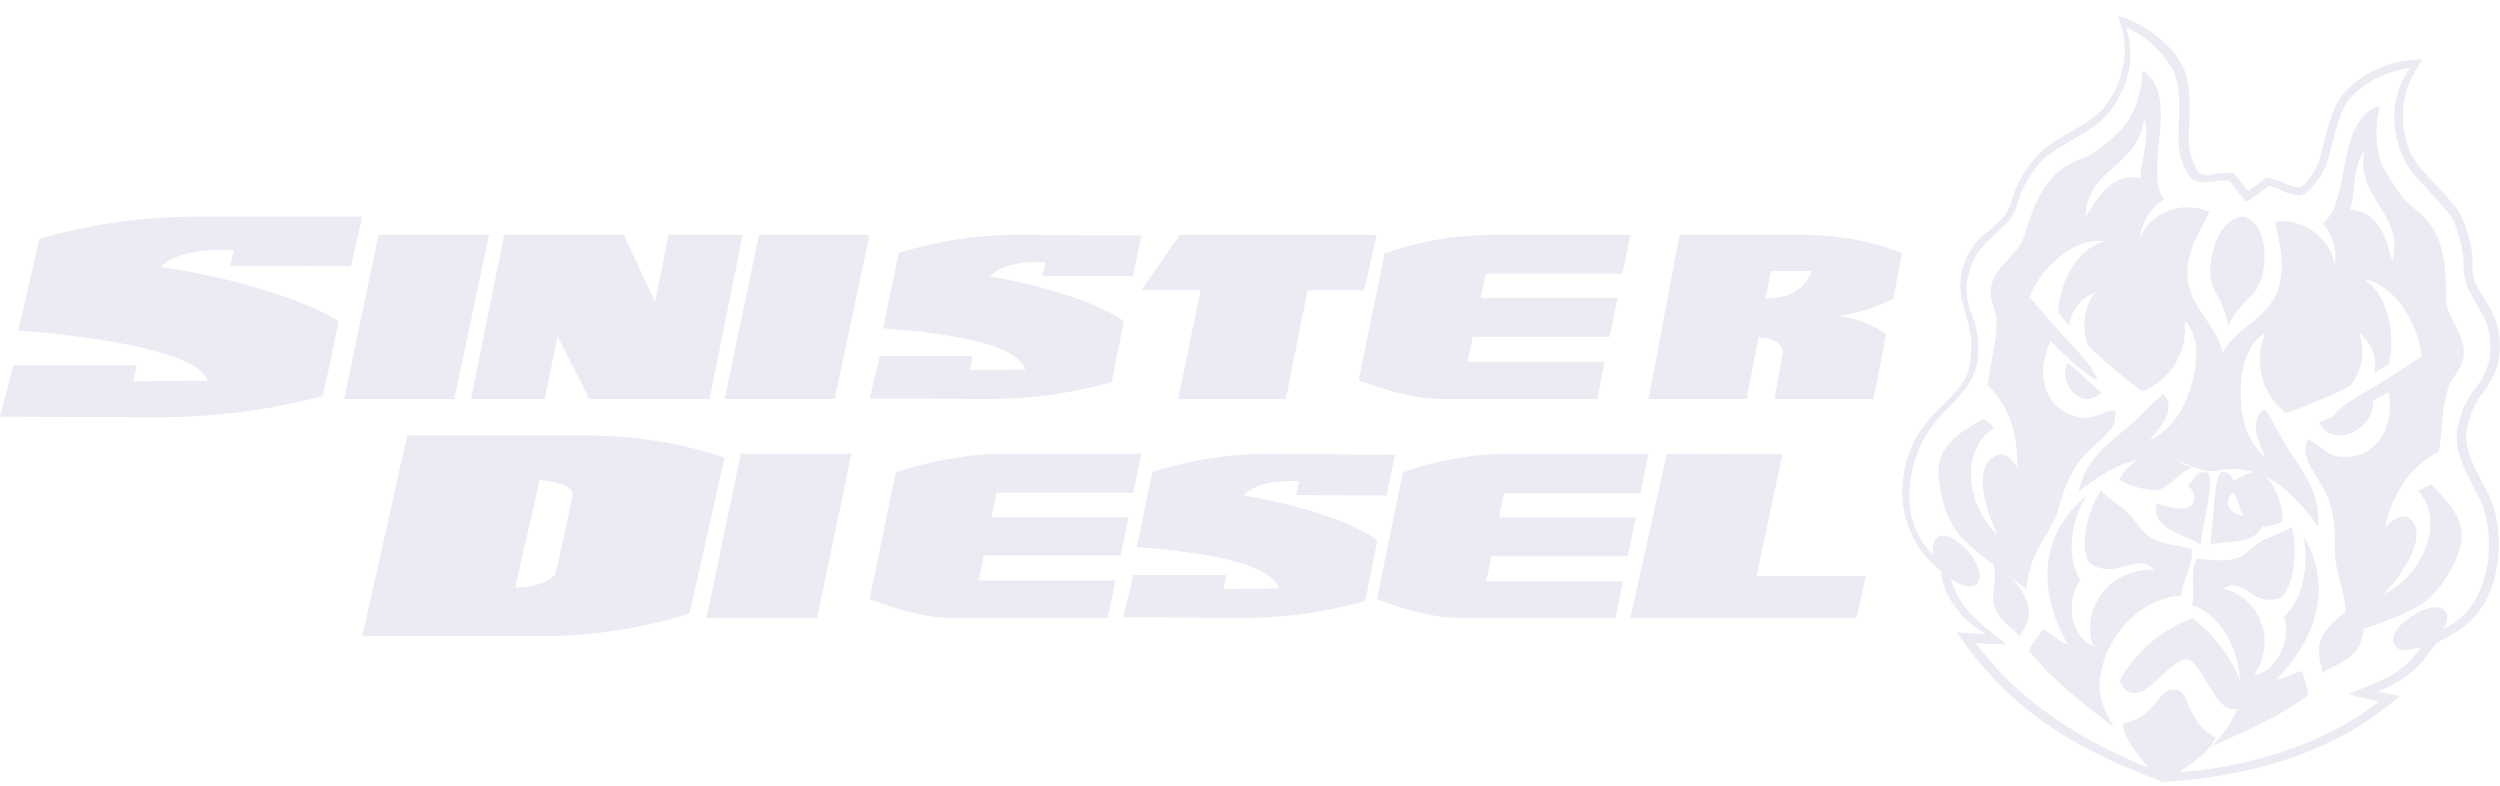 <?xml version="1.0" encoding="UTF-8"?>
<svg width="124px" height="39px" viewBox="0 0 124 39" version="1.1" xmlns="http://www.w3.org/2000/svg" xmlns:xlink="http://www.w3.org/1999/xlink">
    <!-- Generator: Sketch 55.1 (78136) - https://sketchapp.com -->
    <title>customer logos / logo 6</title>
    <desc>Created with Sketch.</desc>
    <g id="💵-Fraudfix" stroke="none" stroke-width="1" fill="none" fill-rule="evenodd" opacity="0.5">
        <g id="Home" transform="translate(-1155, -941)" fill="#DBD6E9">
            <g id="top" transform="translate(-43, 77)">
                <g id="logos" transform="translate(261, 792)">
                    <g id="customer-logos-/-logo-6" transform="translate(930, 70)">
                        <g id="logo" transform="translate(0, 0.791)">
                            <g id="6" transform="translate(7, 2)">
                                <path d="M112.885,32.924 C113.746,32.073 114.941,30.509 115.013,28.577 C115.037,27.588 114.75,26.598 114.224,25.747 C114.583,26.99 114.224,29.037 113.292,29.773 C113.674,31.015 112.885,32.533 111.809,32.694 C112.909,31.061 112.168,28.853 110.279,28.416 C111.02,27.864 111.594,28.784 112.239,28.922 C112.55,28.991 112.885,28.968 113.172,28.83 C113.865,28.094 113.937,26.299 113.674,25.333 C113.411,25.563 112.55,25.839 112.216,26.023 C111.737,26.322 111.331,26.759 111.044,26.851 C110.398,27.174 109.083,26.874 108.964,26.921 C108.605,27.473 108.892,28.554 108.725,29.267 C108.844,29.267 108.988,29.313 109.083,29.359 C110.47,30.095 111.379,32.027 111.02,34.028 C110.853,34.948 110.255,35.615 109.753,36.19 C111.427,35.477 113.076,34.741 114.487,33.683 C114.463,33.246 114.272,32.901 114.2,32.487 C113.722,32.602 113.363,32.855 112.885,32.924 Z" id="Path"></path>
                                <path d="M115.036,31.229 C114.956,31.637 115.117,32.163 115.197,32.571 C115.865,32.163 116.801,31.929 117.122,30.995 C117.309,30.412 117.256,29.594 117.71,28.952 C117.389,29.098 116.427,29.419 115.945,29.857 C115.464,30.295 115.143,30.733 115.036,31.229 Z" id="Path"></path>
                                <path d="M111.608,25.229 C112.152,25.412 112.695,25.351 113.215,25.076 C113.262,24.036 112.624,22.753 111.963,22.63 C111.467,22.539 111.089,23.028 110.522,23.119 C110.971,23.639 111.16,25.045 111.608,25.229 Z" id="Path"></path>
                                <path d="M110.259,22.619 C109.776,22.619 109.827,25.079 109.623,26.238 C110.437,25.955 112.141,26.351 112.319,24.909 C111.683,24.909 110.742,24.853 110.539,24.315 C110.437,23.75 110.768,23.693 110.996,23.496 C110.768,23.185 110.793,22.619 110.259,22.619 Z" id="Path"></path>
                                <path d="M106.943,24.168 C106.744,25.576 108.461,25.714 109.158,26.238 C109.257,25.079 109.929,22.789 109.456,22.651 C108.934,22.485 108.834,23.009 108.536,23.285 C108.71,23.534 108.984,23.699 108.76,24.196 C108.411,24.638 107.541,24.362 106.943,24.168 Z" id="Path"></path>
                                <path d="M105.13,23.016 C105.636,23.312 106.282,23.503 106.928,23.524 C107.489,23.524 108.051,22.635 108.725,22.402 C108.079,22.212 107.798,21.788 107.18,21.725 C106.422,21.619 105.355,22.318 105.13,23.016 Z" id="Path"></path>
                                <path d="M111.42,33.99 C111.024,32.222 110.034,30.89 108.746,29.857 C107.26,30.455 105.972,31.434 105.13,32.984 C106.022,34.86 107.557,31.815 108.473,31.923 L108.498,31.923 C109.39,32.114 110.083,35.512 111.42,33.99 Z" id="Path"></path>
                                <path d="M117.7,19 C116.766,19.337 115.948,19.803 115.014,20.166 C115.803,21.592 117.875,20.4 117.7,19 Z" id="Path"></path>
                                <path d="M102.547,17.19 C102.053,18.284 103.289,19.635 104.232,18.67 C103.648,18.198 103.131,17.662 102.547,17.19 Z" id="Path"></path>
                                <path d="M100.168,28.349 C99.849,27.857 99.086,27.34 98.841,27.143 C99.086,27.783 98.841,28.423 98.865,28.965 C98.914,29.826 99.677,30.245 100.168,30.762 C100.34,30.466 100.635,30.073 100.635,29.728 C100.66,29.26 100.488,28.842 100.168,28.349 Z" id="Path"></path>
                                <path d="M97.05,30.559 C99.75,34.602 103.194,36.363 106.216,37.578 L107.281,38 L108.421,37.901 C112.335,37.529 115.803,36.289 118.231,34.379 L119.049,33.734 L117.959,33.51 L118.479,33.262 C119.247,32.915 119.916,32.369 120.411,31.675 L120.857,31.104 L121.65,30.658 C124.276,29.244 124.251,25.548 123.508,23.886 C123.384,23.614 123.26,23.366 123.112,23.117 C122.715,22.349 122.319,21.654 122.319,20.736 C122.418,19.967 122.715,19.223 123.211,18.603 C123.557,18.157 123.805,17.661 123.929,17.115 C124.127,16.098 123.904,15.056 123.334,14.213 C123.285,14.138 123.235,14.014 123.161,13.915 C123.012,13.667 122.839,13.394 122.765,13.245 C122.666,12.948 122.616,12.625 122.641,12.303 C122.641,11.98 122.591,11.633 122.542,11.311 C122.393,10.666 122.17,9.946 121.749,9.426 C121.328,8.905 121.006,8.557 120.684,8.235 C119.891,7.392 119.47,6.97 119.247,5.705 C119.098,4.812 119.222,3.919 119.594,3.101 C119.767,2.778 119.965,2.456 120.163,2.158 C119.866,2.158 119.544,2.183 119.247,2.232 C118.107,2.406 117.042,2.977 116.249,3.82 C115.729,4.49 115.506,5.333 115.283,6.226 C115.209,6.548 115.11,6.896 115.011,7.218 C114.862,7.664 114.366,8.384 114.069,8.508 L114.02,8.508 L114.02,8.508 C113.797,8.483 113.549,8.409 113.351,8.309 C113.128,8.21 112.905,8.111 112.657,8.061 L112.434,8.012 L112.261,8.136 L112.038,8.309 L111.939,8.384 L111.666,8.582 L111.517,8.681 L111.394,8.533 L111.22,8.309 L111.072,8.136 L110.923,7.962 L110.799,7.789 L110.576,7.789 C110.328,7.789 110.081,7.789 109.833,7.838 C109.61,7.888 109.387,7.888 109.164,7.838 L109.114,7.813 C108.842,7.59 108.569,6.747 108.569,6.3 C108.569,5.953 108.569,5.631 108.594,5.283 C108.619,4.366 108.644,3.473 108.346,2.679 C108.173,2.257 107.578,1.166 105.869,0.298 C105.597,0.174 105.324,0.074 105.052,1.13686838e-13 C105.126,0.223 105.225,0.521 105.299,0.819 C105.497,1.786 105.349,2.778 104.928,3.646 C104.333,4.787 103.838,5.085 102.822,5.68 C102.426,5.903 102.004,6.151 101.484,6.523 C100.964,6.896 100.543,7.54 100.196,8.111 C100.047,8.409 99.923,8.706 99.824,9.029 C99.725,9.326 99.601,9.599 99.453,9.872 C99.106,10.269 98.734,10.616 98.313,10.914 C97.719,11.46 97.347,12.204 97.248,13.022 C97.198,13.593 97.273,14.163 97.471,14.684 C97.694,15.428 97.941,16.272 97.644,17.537 C97.496,18.181 97,18.653 96.455,19.198 C95.613,20.017 94.572,21.059 94.374,23.117 C94.201,24.779 94.894,26.441 96.207,27.483 L96.282,27.533 L96.282,27.607 C96.43,29.219 97.892,30.236 97.892,30.261 L98.536,30.683 L97.05,30.559 Z M108.123,37.504 L108.272,37.38 C108.371,37.305 108.495,37.231 108.619,37.132 C109.09,36.785 109.635,36.413 109.907,35.792 C109.486,35.594 109.139,35.272 108.891,34.85 C108.743,34.627 108.644,34.403 108.545,34.155 C108.396,33.783 108.272,33.461 107.876,33.411 L107.826,33.411 C107.479,33.386 107.281,33.634 107.033,33.932 C106.885,34.131 106.711,34.329 106.513,34.503 C106.166,34.825 105.745,35.023 105.274,35.098 C105.374,35.768 105.77,36.289 106.142,36.76 C106.241,36.884 106.315,36.983 106.389,37.082 L106.513,37.256 L106.315,37.181 C102.748,35.743 99.824,33.61 98.065,31.179 L97.991,31.08 L98.115,31.104 C98.586,31.154 99.032,31.179 99.502,31.154 C99.279,30.98 99.056,30.807 98.858,30.633 C98.065,30.013 97.248,29.368 96.802,28.078 L96.752,27.93 L96.876,28.004 C97.322,28.252 97.793,28.45 98.041,28.178 C98.412,27.756 98.041,27.037 97.57,26.516 C97.149,26.044 96.554,25.623 96.158,25.821 C95.861,25.97 95.861,26.367 95.885,26.54 L95.91,26.739 L95.786,26.615 C94.721,25.548 94.622,24.134 94.746,23.142 C94.87,22.051 95.291,21.034 95.96,20.166 C96.133,19.943 96.356,19.744 96.554,19.521 C97.174,18.901 97.842,18.231 98.065,17.264 C98.189,16.42 98.115,15.552 97.793,14.758 C97.595,14.312 97.52,13.841 97.545,13.345 C97.743,12.03 98.164,11.559 98.809,10.963 L99.056,10.715 C99.254,10.517 99.527,10.294 99.651,10.145 C99.874,9.847 100.022,9.5 100.122,9.153 C100.221,8.855 100.32,8.582 100.468,8.309 C100.766,7.764 101.162,7.193 101.633,6.871 C102.128,6.523 102.574,6.275 102.946,6.052 C103.961,5.457 104.556,5.11 105.2,3.845 C105.696,2.877 105.795,1.761 105.497,0.695 L105.448,0.546 L105.572,0.62 C106.563,1.091 107.355,1.86 107.851,2.828 C108.123,3.547 108.099,4.366 108.074,5.234 C108.074,5.581 108.049,5.928 108.049,6.275 C108.049,6.821 108.421,8.012 108.891,8.185 C109.189,8.26 109.486,8.26 109.783,8.21 C110.006,8.185 110.229,8.161 110.427,8.161 L110.452,8.161 L110.576,8.185 L110.799,8.458 C110.997,8.706 111.195,8.979 111.418,9.227 C111.691,9.054 111.963,8.855 112.236,8.657 L112.508,8.458 L112.533,8.433 L112.558,8.433 C112.781,8.483 112.979,8.557 113.177,8.657 C113.45,8.805 113.747,8.88 114.044,8.905 C114.54,8.88 115.234,7.838 115.407,7.317 C115.506,6.97 115.605,6.648 115.679,6.325 C115.902,5.482 116.101,4.663 116.571,4.068 C117.314,3.274 118.305,2.778 119.395,2.604 L119.544,2.58 L119.445,2.704 C118.85,3.621 118.627,4.738 118.826,5.804 C119.073,7.193 119.569,7.714 120.362,8.557 C120.659,8.88 121.006,9.252 121.402,9.723 C121.799,10.195 121.947,10.839 122.096,11.435 C122.145,11.732 122.195,12.03 122.195,12.352 C122.195,12.725 122.244,13.097 122.368,13.444 C122.443,13.617 122.641,13.915 122.765,14.163 C122.839,14.287 122.889,14.386 122.938,14.461 C123.384,15.23 123.632,15.8 123.458,17.115 C123.334,17.586 123.136,18.033 122.814,18.405 C122.294,19.074 121.947,19.868 121.848,20.711 C121.823,21.753 122.269,22.547 122.666,23.316 C122.814,23.589 122.938,23.837 123.062,24.085 L123.062,24.085 C123.458,25.102 123.557,26.193 123.359,27.285 C123.186,28.277 122.715,29.591 121.377,30.311 L121.204,30.41 L121.278,30.236 C121.377,30.063 121.476,29.691 121.229,29.467 C120.857,29.145 120.139,29.418 119.594,29.79 C119.247,30.013 118.504,30.608 118.751,31.179 C118.9,31.526 119.445,31.477 119.916,31.352 L120.064,31.328 L119.965,31.452 C119.173,32.568 118.206,32.94 117.265,33.312 C117.017,33.411 116.745,33.51 116.497,33.634 C116.943,33.783 117.389,33.883 117.86,33.982 L117.983,34.007 L117.884,34.081 C115.531,35.916 112.112,37.157 108.272,37.504 L108.123,37.504 Z" id="Shape" fill-rule="nonzero"></path>
                                <path d="M110.169,14.241 C110.341,14.613 110.465,14.984 110.514,15.381 C110.686,15.009 110.908,14.687 111.179,14.389 C111.425,14.067 111.918,13.77 112.14,13.125 C112.411,12.357 112.534,10.349 111.302,9.952 L111.302,9.952 C110.021,9.977 109.578,11.96 109.627,12.753 C109.627,13.423 110.021,13.869 110.169,14.241 Z" id="Path"></path>
                                <path d="M120.961,21.621 C121.159,20.522 121.109,19.523 121.407,18.524 C121.605,17.874 122.027,17.625 122.151,17.125 C122.374,16.126 121.829,15.602 121.407,14.528 C121.184,13.828 121.63,11.805 120.464,10.232 C120.117,9.782 119.596,9.483 119.224,9.058 C118.902,8.634 118.604,8.184 118.331,7.734 C117.835,6.91 117.761,5.661 118.034,4.463 C115.826,5.087 116.644,9.233 115.206,10.282 C115.702,10.856 115.925,11.631 115.801,12.38 C115.652,11.131 114.362,10.007 112.849,10.207 C113.023,11.131 113.246,11.83 113.147,12.804 C112.949,14.977 111.039,15.227 110.245,16.701 C109.898,15.052 108.161,14.278 108.558,12.13 C108.757,11.156 109.178,10.557 109.6,9.732 C108.211,9.083 106.648,9.807 106.152,10.956 C106.251,10.182 106.698,9.508 107.343,9.108 C106.251,7.684 108.211,3.963 106.276,2.714 C106.227,3.963 105.78,5.112 105.085,5.761 C104.713,6.136 104.292,6.486 103.845,6.785 C103.349,7.085 102.754,7.235 102.307,7.56 C100.745,8.733 100.596,10.806 100.174,11.406 C99.455,12.33 98.785,12.68 98.735,13.679 C98.711,14.203 99.033,14.553 99.033,15.227 C99.033,16.251 98.711,17.2 98.587,18.324 C99.678,19.348 100.1,20.822 100.05,22.42 C99.802,21.97 99.43,21.546 98.909,21.846 C97.644,22.57 98.86,25.317 99.083,25.742 C97.57,24.343 97.148,21.546 98.909,20.447 C98.76,20.272 98.587,20.097 98.388,19.972 C97.421,20.572 96.007,21.171 96.156,22.895 C96.23,23.844 96.602,25.142 97.272,25.842 C98.239,26.866 99.628,27.74 100.521,28.439 C100.621,26.716 101.489,25.967 101.96,24.843 C101.985,24.793 102.035,24.693 102.035,24.693 C102.382,23.319 102.729,22.57 103.374,21.796 C103.746,21.371 104.738,20.697 104.887,20.122 C104.912,19.947 104.937,19.748 104.912,19.573 C104.416,19.523 103.87,20.047 103.225,19.922 C101.464,19.648 100.893,17.825 101.712,16.151 C102.456,16.826 103.101,17.55 104.044,18.099 C103.87,17.35 102.555,16.126 102.109,15.602 C101.662,15.077 101.142,14.503 100.67,13.953 C100.943,13.004 102.555,10.931 104.416,11.181 C103.052,11.481 102.183,13.129 102.084,14.703 C102.258,14.927 102.431,15.152 102.63,15.377 C102.704,14.628 103.2,14.003 103.895,13.729 C103.349,14.478 103.225,15.477 103.572,16.351 C104.416,17.175 105.309,17.924 106.251,18.624 C107.665,18.074 108.533,16.651 108.36,15.127 C109.476,16.151 108.757,18.799 107.963,19.898 C107.616,20.397 107.169,20.772 106.623,21.046 C107.045,20.522 108.037,19.523 107.293,18.749 C106.797,19.173 106.425,19.573 105.978,19.997 C104.887,21.046 103.523,21.696 103.101,23.569 C104.242,22.745 105.83,21.546 107.839,22.02 C108.36,22.145 108.781,22.445 109.327,22.545 C109.873,22.645 110.369,22.445 110.89,22.47 C112.949,22.595 114.139,24.218 114.983,25.317 C115.107,23.394 113.99,22.37 113.246,21.071 C112.949,20.547 112.701,20.022 112.353,19.498 C111.435,20.047 112.105,21.271 112.353,21.896 C111.907,21.496 111.584,20.971 111.386,20.422 C110.939,19.148 110.989,16.426 112.353,15.752 C111.758,17.15 112.18,18.799 113.395,19.698 C114.462,19.323 115.528,18.874 116.545,18.374 C117.165,17.65 117.339,16.626 117.017,15.727 C117.637,16.176 117.934,16.975 117.761,17.725 C118.009,17.575 118.257,17.4 118.505,17.225 C118.803,15.926 118.53,13.878 117.265,13.054 C119.125,13.429 120.092,15.901 120.092,16.9 C119.497,17.3 118.827,17.725 118.207,18.124 C117.587,18.524 116.173,19.198 115.702,19.873 C116.744,19.623 117.587,19.123 118.48,18.674 C118.803,20.522 117.736,22.095 115.975,21.846 C115.33,21.771 114.958,21.121 114.462,21.021 C114.387,21.196 114.362,21.371 114.338,21.546 C114.338,22.145 115.082,23.069 115.33,23.594 C115.752,24.518 115.851,25.342 115.801,26.766 C115.801,26.766 115.826,26.891 115.826,26.916 C115.975,28.114 116.595,29.089 116.198,30.762 C117.24,30.337 118.852,29.963 120.043,29.213 C120.886,28.689 121.581,27.59 121.928,26.691 C122.548,25.092 121.382,24.093 120.613,23.244 C120.39,23.319 120.167,23.444 119.944,23.544 C121.357,25.217 120.068,27.79 118.232,28.689 C118.579,28.339 120.415,26.191 119.695,25.117 C119.323,24.593 118.803,24.818 118.306,25.367 C118.554,23.944 119.497,22.32 120.961,21.621 Z M103.448,9.957 C103.523,7.485 106.053,7.56 106.351,5.087 C106.673,6.136 106.152,7.16 106.177,8.059 C104.738,7.709 104.019,9.083 103.448,9.957 Z M118.654,12.18 C118.43,11.256 118.034,9.658 116.57,9.608 C116.843,8.758 116.644,7.61 117.265,6.71 C116.843,9.133 119.299,9.782 118.654,12.18 Z" id="Shape" fill-rule="nonzero"></path>
                                <path d="M104.161,32.834 C104.453,30.76 106.016,29.134 107.738,28.804 C107.871,28.78 108.03,28.78 108.162,28.804 C108.215,28.073 108.877,27.059 108.692,26.423 C108.586,26.329 107.102,26.258 106.519,25.763 C106.228,25.574 105.963,25.056 105.539,24.632 C105.248,24.325 104.426,23.854 104.214,23.524 C103.605,24.396 103.102,26.164 103.605,27.107 C103.87,27.319 104.214,27.437 104.585,27.437 C105.327,27.484 106.228,26.729 106.837,27.484 C104.691,27.366 103.181,29.346 103.817,31.255 C102.731,30.784 102.386,29.087 103.208,27.955 C102.439,26.989 102.731,24.867 103.526,23.76 C102.678,24.443 102.042,25.339 101.75,26.305 C101.194,28.238 101.936,30.1 102.572,31.184 C102.068,30.996 101.777,30.642 101.327,30.407 C101.115,30.784 100.797,31.067 100.638,31.491 C101.777,32.929 103.314,34.107 104.85,35.286 C104.453,34.602 104.029,33.777 104.161,32.834 Z" id="Path"></path>
                                <path d="M34.203,29.64 C31.836,30.38 29.372,30.762 26.908,30.762 L17.971,30.762 L20.193,20.81 L29.106,20.81 C31.425,20.81 33.744,21.168 35.942,21.907 L34.203,29.64 Z M27.585,27.54 L28.406,23.793 C28.454,23.626 28.261,23.316 27.754,23.196 C27.44,23.101 27.101,23.053 26.763,23.029 L25.556,28.351 C25.918,28.351 26.28,28.304 26.643,28.208 C27.198,28.089 27.536,27.779 27.585,27.54 Z" id="Shape" fill-rule="nonzero"></path>
                                <polygon id="Path" points="40.531 29.857 35.043 29.857 36.744 21.714 42.232 21.714"></polygon>
                                <path d="M80.135,29.857 L72.36,29.857 C71.312,29.857 69.947,29.549 68.29,28.932 L69.582,22.639 C71.239,22.048 72.969,21.74 74.7,21.714 L81.768,21.714 L81.378,23.667 L74.602,23.667 L74.359,24.874 L81.134,24.874 L80.744,26.8 L73.969,26.8 L73.725,28.033 L80.501,28.033 L80.135,29.857 Z" id="Path"></path>
                                <polygon id="Path" points="92.081 29.857 80.87 29.857 82.669 21.714 88.405 21.74 87.127 27.783 92.551 27.783"></polygon>
                                <path d="M54.948,29.857 L47.184,29.857 C46.134,29.857 44.766,29.548 43.13,28.929 L44.425,22.642 C46.085,22.075 47.819,21.766 49.552,21.714 L56.609,21.714 L56.218,23.647 L49.43,23.647 L49.186,24.858 L55.974,24.858 L55.583,26.765 L48.795,26.765 L48.551,28.002 L55.339,28.002 L54.948,29.857 Z" id="Path"></path>
                                <path d="M69.188,21.767 L68.78,23.789 L64.287,23.764 L64.431,23.072 C62.197,22.97 61.692,23.789 61.692,23.789 C63.566,24.071 66.738,24.89 68.323,25.99 L67.723,29.011 C65.681,29.6 63.542,29.881 61.428,29.856 L55.71,29.83 L56.215,27.731 L60.828,27.731 L60.683,28.422 C60.876,28.422 63.446,28.397 63.446,28.397 C62.966,27.168 60.035,26.63 56.383,26.349 L57.152,22.612 C59.146,21.997 61.188,21.69 63.254,21.716 L69.188,21.767 Z" id="Path"></path>
                                <path d="M56.609,10.884 L56.2,12.906 L51.708,12.906 L51.852,12.215 C49.617,12.113 49.113,12.932 49.113,12.932 C50.987,13.214 54.158,14.033 55.744,15.133 L55.143,18.154 C53.101,18.742 50.963,19.024 48.848,18.998 L43.13,18.973 L43.635,16.874 L48.248,16.874 L48.104,17.565 C48.296,17.565 50.867,17.539 50.867,17.539 C50.386,16.311 47.455,15.773 43.803,15.492 L44.572,11.755 C46.566,11.14 48.608,10.833 50.674,10.859 L56.609,10.884 Z" id="Path"></path>
                                <path d="M17.971,9.953 L17.409,12.411 L11.427,12.387 L11.598,11.624 C8.619,11.481 7.984,12.459 7.984,12.459 C10.475,12.793 14.699,13.795 16.799,15.155 L16.018,18.854 C13.283,19.57 10.451,19.928 7.643,19.904 L0,19.88 L0.659,17.327 L6.788,17.327 L6.617,18.114 C6.886,18.114 10.304,18.09 10.304,18.09 C9.865,16.826 5.762,15.967 0.903,15.609 L1.953,11.051 C4.59,10.288 7.35,9.93 10.084,9.953 L17.971,9.953 Z" id="Path"></path>
                                <polygon id="Path" points="22.535 19 17.072 19 18.773 10.857 24.261 10.857"></polygon>
                                <polygon id="Path" points="35.196 19 29.23 19 27.659 15.892 27.02 19 23.362 19 25.007 10.857 30.948 10.857 32.495 14.196 33.158 10.857 36.841 10.857"></polygon>
                                <polygon id="Path" points="41.404 19 35.942 19 37.643 10.857 43.13 10.857"></polygon>
                                <polygon id="Path" points="67.663 13.606 64.856 13.606 63.778 19 58.439 19 59.542 13.606 56.609 13.606 58.514 10.857 68.29 10.857"></polygon>
                                <path d="M79.222,19 L71.45,19 C70.392,19 69.039,18.692 67.391,18.075 L68.67,11.782 C70.318,11.191 72.064,10.883 73.786,10.857 L80.87,10.857 L80.476,12.784 L73.688,12.784 L73.442,13.991 L80.23,13.991 L79.837,15.918 L73.048,15.918 L72.802,17.151 L79.591,17.151 L79.222,19 Z" id="Path"></path>
                                <path d="M93.556,15.763 L92.927,19 L88.011,19 L88.407,16.791 C88.501,16.354 88.058,15.943 87.219,15.943 L86.637,19 L81.768,19 L83.306,10.857 L89.549,10.857 C91.18,10.857 92.81,11.165 94.348,11.756 L93.905,14.017 C93.02,14.479 92.088,14.762 91.133,14.89 C91.972,14.967 92.834,15.275 93.556,15.763 Z M89.852,12.655 L87.848,12.655 L87.569,14.017 C88.78,14.042 89.595,13.452 89.852,12.655 Z" id="Shape" fill-rule="nonzero"></path>
                            </g>
                        </g>
                    </g>
                </g>
            </g>
        </g>
    </g>
</svg>